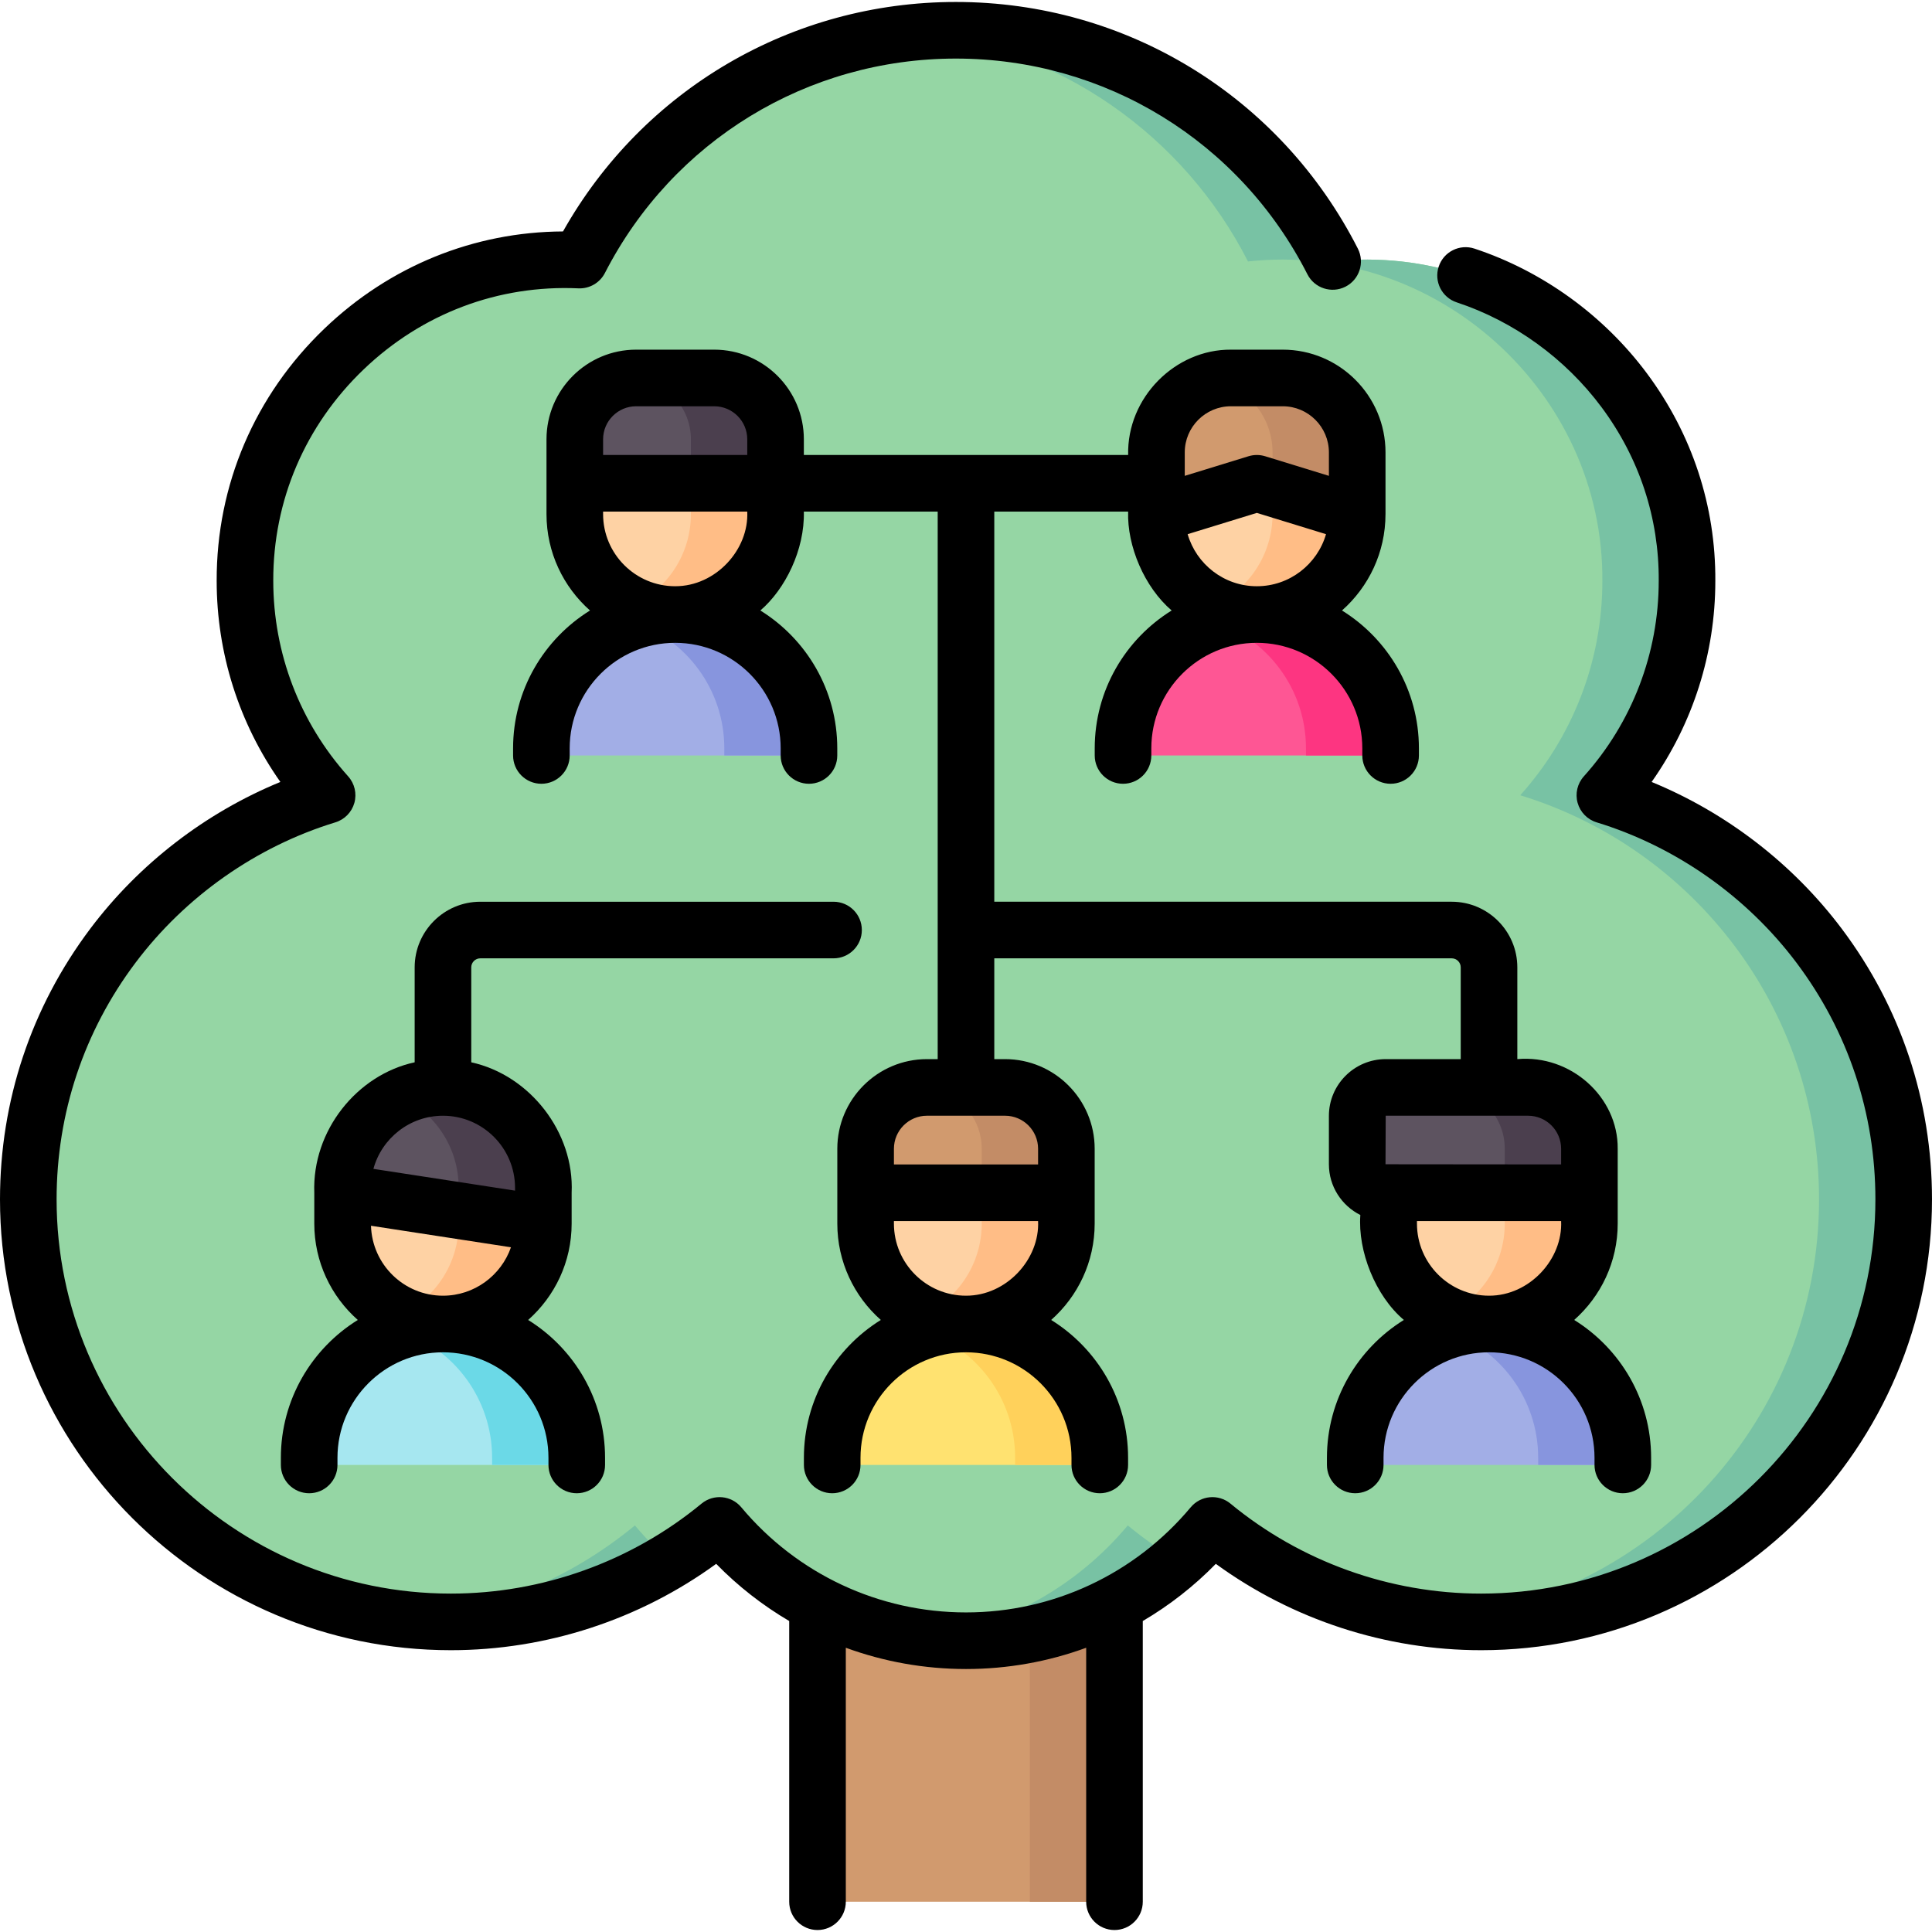 <svg id="Capa_1" enable-background="new 0 0 512 512" height="512" viewBox="0 0 512 512" width="512" xmlns="http://www.w3.org/2000/svg"><g><g><path d="m216.651 404.055h78.698v99.918h-78.698z" fill="#d19a6e"/><path d="m272.915 404.055h22.434v99.918h-22.434z" fill="#c38c66"/><path d="m425.312 210.756c13.529-15.067 21.768-34.982 21.768-56.826.312-50.127-44.137-90.084-93.917-84.642-18.5-36.358-56.268-61.266-99.856-61.266-43.443 0-81.107 24.741-99.673 60.902-48.198-2.2-88.839 36.759-88.714 85.005 0 21.844 8.239 41.759 21.768 56.826-45.844 14.018-79.188 56.659-79.188 107.092 0 61.841 50.132 111.973 111.973 111.973 27.053 0 51.865-9.594 71.22-25.565 15.61 18.67 39.067 30.554 65.307 30.554s49.697-11.884 65.307-30.554c19.355 15.971 44.167 25.565 71.22 25.565 61.841 0 111.973-50.132 111.973-111.973 0-50.433-33.344-93.074-79.188-107.091z" fill="#95d6a4"/><g fill="#78c2a4"><path d="m168.259 404.254c-16.666 13.753-37.384 22.758-60.09 25 3.718.373 7.488.565 11.304.565 21.219 0 41.045-5.923 57.955-16.175-3.29-2.891-6.359-6.028-9.169-9.39z"/><path d="m425.312 210.756c13.529-15.067 21.768-34.982 21.768-56.826.312-50.127-44.137-90.084-93.917-84.642-18.5-36.358-56.268-61.266-99.856-61.266-3.788 0-7.529.2-11.22.567 38.786 3.858 71.749 27.499 88.642 60.698 49.781-5.442 94.229 34.515 93.917 84.642 0 21.844-8.239 41.759-21.768 56.826 45.844 14.017 79.188 56.658 79.188 107.091 0 58.025-44.137 105.74-100.669 111.407 3.663.362 7.373.565 11.131.565 61.841 0 111.973-50.132 111.973-111.973-.001-50.431-33.345-93.072-79.189-107.089z"/><path d="m298.872 404.254c-13.347 15.964-32.434 26.959-54.09 29.813 3.671.484 7.414.741 11.217.741 21.515 0 41.156-7.994 56.138-21.163-4.649-2.819-9.09-5.946-13.265-9.391z"/></g><g><g><path d="m178.928 162.859c-14.692 0-26.601-11.91-26.601-26.601v-8.179h53.203v8.179c-.001 14.691-11.911 26.601-26.602 26.601z" fill="#fed2a4"/><path d="m183.094 128.078v8.179c0 10.682-6.3 19.889-15.384 24.121 3.409 1.588 7.208 2.48 11.217 2.48 14.691 0 26.601-11.91 26.601-26.601v-8.179z" fill="#ffbd86"/><path d="m189.278 100.165h-20.702c-8.975 0-16.251 7.276-16.251 16.251v11.663h53.203v-11.663c.001-8.976-7.275-16.251-16.25-16.251z" fill="#5d5360"/><path d="m189.278 100.165h-20.702c-.292 0-.578.029-.866.044 8.57.453 15.384 7.524 15.384 16.207v11.663h22.434v-11.663c.001-8.976-7.275-16.251-16.25-16.251z" fill="#4b3f4e"/><path d="m178.927 162.859c19.582 0 35.457 15.874 35.457 35.456v1.895h-70.913v-1.895c0-19.582 15.874-35.456 35.456-35.456z" fill="#a2aee6"/><path d="m178.928 162.858c-3.922 0-7.691.646-11.217 1.822 14.082 4.695 24.239 17.974 24.239 33.635v1.895h22.434v-1.895c0-19.582-15.874-35.457-35.456-35.457z" fill="#8795de"/></g><g><path d="m333.073 162.859c-14.692 0-26.601-11.91-26.601-26.601v-8.179h53.203v8.179c-.001 14.691-11.911 26.601-26.602 26.601z" fill="#fed2a4"/><path d="m337.24 128.078v8.179c0 10.682-6.3 19.889-15.384 24.121 3.409 1.588 7.208 2.48 11.217 2.48 14.692 0 26.601-11.91 26.601-26.601v-8.179z" fill="#ffbd86"/><path d="m339.944 100.165h-13.743c-10.897 0-19.73 8.833-19.73 19.73v16.363l26.601-8.179 26.601 8.179v-16.363c.001-10.897-8.833-19.73-19.729-19.73z" fill="#d19a6e"/><g><path d="m339.944 100.165h-13.743c-1.495 0-2.946.181-4.346.496 8.803 1.982 15.384 9.833 15.384 19.234v9.464l22.434 6.898v-16.363c.001-10.896-8.832-19.729-19.729-19.729z" fill="#c38c66"/></g><path d="m333.072 162.859c19.582 0 35.457 15.874 35.457 35.456v1.895h-70.913v-1.895c0-19.582 15.874-35.456 35.456-35.456z" fill="#fe5694"/><path d="m333.073 162.858c-3.922 0-7.691.646-11.217 1.822 14.083 4.695 24.239 17.974 24.239 33.635v1.895h22.434v-1.895c0-19.582-15.874-35.457-35.456-35.457z" fill="#fd3581"/></g></g><g><g><path d="m117.39 350.873c-14.692 0-26.601-11.91-26.601-26.601v-8.179h53.203v8.179c-.001 14.692-11.911 26.601-26.602 26.601z" fill="#fed2a4"/><path d="m121.557 316.093v8.179c0 10.682-6.3 19.889-15.384 24.121 3.409 1.588 7.208 2.48 11.217 2.48 14.692 0 26.601-11.91 26.601-26.601v-8.179z" fill="#ffbd86"/><path d="m117.39 288.18c-14.692 0-26.601 11.91-26.601 26.601v1.312l53.203 8.179v-9.491c-.001-14.692-11.911-26.601-26.602-26.601z" fill="#5d5360"/><path d="m117.39 288.18c-4.009 0-7.808.892-11.217 2.48 9.084 4.232 15.384 13.438 15.384 24.121v6.042l22.434 3.449v-9.491c0-14.692-11.91-26.601-26.601-26.601z" fill="#4b3f4e"/><g fill="#a6e7f0"><path d="m117.39 350.873c19.582 0 35.457 15.874 35.457 35.456v1.895h-70.914v-1.895c0-19.581 15.875-35.456 35.457-35.456z"/><path d="m152.846 388.225h-70.913"/><path d="m152.846 388.225h-70.913"/></g><path d="m117.39 350.873c-3.922 0-7.691.646-11.217 1.822 14.082 4.695 24.239 17.974 24.239 33.635v1.895h22.434v-1.895c0-19.582-15.874-35.457-35.456-35.457z" fill="#6bd9e7"/></g><g><path d="m256 350.873c-14.692 0-26.601-11.91-26.601-26.601v-8.179h53.203v8.179c-.001 14.692-11.91 26.601-26.602 26.601z" fill="#fed2a4"/><path d="m260.167 316.093v8.179c0 10.682-6.3 19.889-15.384 24.121 3.409 1.588 7.208 2.48 11.217 2.48 14.692 0 26.601-11.91 26.601-26.601v-8.179z" fill="#ffbd86"/><path d="m266.351 288.18h-20.702c-8.975 0-16.251 7.276-16.251 16.251v11.663h53.203v-11.664c0-8.975-7.275-16.25-16.25-16.25z" fill="#d19a6e"/><path d="m266.351 288.18h-20.702c-.292 0-.578.029-.866.044 8.569.453 15.384 7.524 15.384 16.207v11.663h22.434v-11.664c0-8.975-7.275-16.25-16.25-16.25z" fill="#c38c66"/><path d="m256 350.873c19.582 0 35.457 15.874 35.457 35.456v1.895h-70.913v-1.895c-.001-19.581 15.874-35.456 35.456-35.456z" fill="#ffe270"/><path d="m256 350.873c-3.922 0-7.691.646-11.217 1.822 14.082 4.695 24.239 17.974 24.239 33.635v1.895h22.434v-1.895c.001-19.582-15.874-35.457-35.456-35.457z" fill="#ffd15b"/></g><g><path d="m394.61 350.873c-14.692 0-26.601-11.91-26.601-26.601v-8.179h53.203v8.179c0 14.692-11.91 26.601-26.602 26.601z" fill="#fed2a4"/><path d="m398.777 316.093v8.179c0 10.682-6.3 19.889-15.384 24.121 3.409 1.588 7.208 2.48 11.217 2.48 14.691 0 26.601-11.91 26.601-26.601v-8.179z" fill="#ffbd86"/><path d="m404.961 288.18h-37.736c-4.171 0-7.552 3.381-7.552 7.552v12.81c0 4.171 3.381 7.552 7.552 7.552h53.986v-11.664c.001-8.975-7.275-16.25-16.25-16.25z" fill="#5d5360"/><path d="m404.961 288.18h-22.435c8.975 0 16.251 7.276 16.251 16.25v11.663h22.434v-11.663c.001-8.975-7.275-16.25-16.25-16.25z" fill="#4b3f4e"/><path d="m394.61 350.873c19.582 0 35.457 15.874 35.457 35.456v1.895h-70.913v-1.895c0-19.581 15.874-35.456 35.456-35.456z" fill="#a2aee6"/><path d="m394.61 350.873c-3.922 0-7.691.646-11.217 1.822 14.082 4.695 24.239 17.974 24.239 33.635v1.895h22.435v-1.895c0-19.582-15.875-35.457-35.457-35.457z" fill="#8795de"/><g fill="#a2aee6"><path d="m430.067 388.225h-70.913"/><path d="m430.067 388.225h-70.913"/></g></g></g></g><g><path d="m488.093 246.139c-12.941-17.219-30.568-30.771-50.395-38.912 10.949-15.531 16.882-34.088 16.882-53.251.124-19.866-6.13-38.874-18.084-54.969-11.432-15.39-27.679-27.154-45.751-33.125-3.934-1.296-8.175.835-9.474 4.769-1.3 3.933.835 8.175 4.769 9.475 15.165 5.01 28.808 14.892 38.414 27.826 9.999 13.462 15.229 29.345 15.126 45.978 0 19.159-7.049 37.561-19.849 51.816-1.712 1.905-2.332 4.552-1.646 7.02.686 2.467 2.583 4.414 5.032 5.163 20.938 6.402 39.755 19.621 52.983 37.223 13.673 18.19 20.9 39.87 20.9 62.695 0 57.607-46.866 104.473-104.473 104.473-24.211 0-47.81-8.47-66.447-23.85-3.181-2.625-7.883-2.189-10.527.974-14.805 17.708-36.511 27.864-59.553 27.864-23.041 0-44.748-10.156-59.553-27.864-2.646-3.164-7.348-3.598-10.527-.974-18.639 15.38-42.237 23.85-66.447 23.85-57.607 0-104.473-46.866-104.473-104.473 0-22.825 7.227-44.504 20.898-62.695 13.229-17.602 32.045-30.821 52.983-37.223 2.449-.749 4.347-2.696 5.033-5.163.686-2.468.065-5.115-1.646-7.02-12.8-14.255-19.849-32.657-19.849-51.835-.055-21.271 8.446-41.158 23.938-55.998 15.482-14.831 35.695-22.464 56.934-21.496 2.919.131 5.673-1.456 7.014-4.066 17.997-35.052 53.632-56.827 93.001-56.827 39.528 0 75.229 21.905 93.172 57.166 1.879 3.692 6.396 5.16 10.086 3.283 3.691-1.878 5.161-6.394 3.283-10.086-20.515-40.319-61.338-65.365-106.54-65.365-43.438 0-82.902 23.18-104.104 60.812-23.612.121-45.909 9.163-63.221 25.746-18.484 17.706-28.627 41.454-28.562 66.849 0 19.203 5.933 37.767 16.882 53.298-19.826 8.14-37.454 21.693-50.395 38.912-15.64 20.811-23.907 45.607-23.907 71.708 0 65.878 53.595 119.473 119.473 119.473 25.285 0 49.988-8.081 70.323-22.883 5.804 5.942 12.32 11.017 19.354 15.15v74.391c0 4.142 3.358 7.5 7.5 7.5s7.5-3.358 7.5-7.5v-67.304c10.076 3.689 20.835 5.635 31.85 5.635s21.774-1.946 31.85-5.635v67.304c0 4.142 3.357 7.5 7.5 7.5s7.5-3.358 7.5-7.5v-74.39c7.035-4.133 13.551-9.208 19.355-15.15 20.334 14.802 45.037 22.883 70.322 22.883 65.877-.001 119.473-53.596 119.473-119.474 0-26.101-8.267-50.897-23.907-71.708z"/><path d="m367.174 136.257v-16.363c0-15.015-12.215-27.23-27.229-27.23h-13.743c-14.75-.1-27.582 12.685-27.23 27.913h-85.942v-4.163c0-13.096-10.654-23.75-23.75-23.75h-20.702c-13.096 0-23.75 10.654-23.75 23.75v19.842c0 10.153 4.465 19.278 11.529 25.531-12.223 7.581-20.384 21.116-20.384 36.527v1.895c0 4.142 3.358 7.5 7.5 7.5s7.5-3.358 7.5-7.5v-1.895c0-15.416 12.542-27.957 27.957-27.957s27.957 12.541 27.957 27.957v1.895c0 4.142 3.358 7.5 7.5 7.5s7.5-3.358 7.5-7.5v-1.895c0-15.411-8.161-28.946-20.385-36.527 6.58-5.631 11.772-16.069 11.529-26.21h35.469v145.103h-2.851c-13.096 0-23.75 10.654-23.75 23.75v19.842c0 10.153 4.465 19.278 11.529 25.531-12.223 7.581-20.384 21.116-20.384 36.527v1.896c0 4.142 3.358 7.5 7.5 7.5s7.5-3.358 7.5-7.5v-1.896c0-15.415 12.542-27.956 27.957-27.956s27.956 12.541 27.956 27.956v1.896c0 4.142 3.357 7.5 7.5 7.5s7.5-3.358 7.5-7.5v-1.896c0-15.41-8.161-28.945-20.384-36.527 7.064-6.253 11.529-15.378 11.529-25.531v-19.842c0-13.096-10.654-23.75-23.751-23.75h-2.851v-26.711h121.22c1.318 0 2.391 1.073 2.391 2.391v24.32h-19.885c-8.3 0-15.052 6.752-15.052 15.051v12.81c0 5.884 3.402 10.977 8.335 13.45-.71 9.559 3.986 21.431 11.529 27.811-12.223 7.581-20.385 21.116-20.385 36.527v1.896c0 4.142 3.357 7.5 7.5 7.5s7.5-3.358 7.5-7.5v-1.896c0-15.415 12.541-27.956 27.957-27.956 15.415 0 27.956 12.541 27.956 27.956v1.896c0 4.142 3.357 7.5 7.5 7.5s7.5-3.358 7.5-7.5v-1.896c0-15.41-8.161-28.945-20.384-36.527 7.064-6.253 11.53-15.378 11.53-25.531v-19.841c.121-13.761-12.491-25.007-26.602-23.75v-24.32c0-9.589-7.802-17.391-17.391-17.391h-121.219v-103.391h35.471c-.301 9.094 4.284 19.995 11.529 26.21-12.223 7.581-20.384 21.116-20.384 36.527v1.895c0 4.142 3.357 7.5 7.5 7.5s7.5-3.358 7.5-7.5v-1.895c0-15.416 12.541-27.957 27.956-27.957 15.416 0 27.957 12.541 27.957 27.957v1.895c0 4.142 3.357 7.5 7.5 7.5s7.5-3.358 7.5-7.5v-1.895c0-15.411-8.161-28.946-20.385-36.527 7.064-6.253 11.53-15.378 11.53-25.531zm-130.276 188.015v-.679h38.203c.478 10.09-8.367 19.804-19.102 19.781-10.532 0-19.101-8.569-19.101-19.102zm38.204-19.842v4.163h-38.203v-4.163c0-4.825 3.925-8.75 8.75-8.75h20.702c4.825 0 8.751 3.925 8.751 8.75zm100.407 19.842v-.679h38.203c.478 10.09-8.367 19.804-19.102 19.781-10.532 0-19.101-8.569-19.101-19.102zm38.203-19.842v4.155l-46.538-.044.052-12.861h37.735c4.825 0 8.751 3.925 8.751 8.75zm-99.741-184.535c0-6.744 5.486-12.23 12.23-12.23h13.743c6.743 0 12.229 5.486 12.229 12.23v6.21l-16.897-5.196c-.718-.221-1.461-.331-2.204-.331s-1.486.11-2.204.331l-16.897 5.196zm-154.145-3.48c0-4.825 3.925-8.75 8.75-8.75h20.702c4.825 0 8.75 3.925 8.75 8.75v4.163h-38.203v-4.163zm0 19.842v-.68h38.203c.476 10.092-8.365 19.803-19.102 19.781-10.532 0-19.101-8.568-19.101-19.101zm154.91 5.306 18.336-5.638 18.336 5.638c-2.307 7.957-9.646 13.796-18.336 13.796s-16.029-5.84-18.336-13.796z"/><path d="m127.281 253.969h93.616c4.142 0 7.5-3.358 7.5-7.5s-3.358-7.5-7.5-7.5h-93.616c-9.589 0-17.391 7.802-17.391 17.391v25.161c-15.185 3.275-27.203 18.01-26.601 34.572v8.179c0 10.153 4.465 19.278 11.529 25.531-12.223 7.581-20.385 21.116-20.385 36.527v1.896c0 4.142 3.358 7.5 7.5 7.5s7.5-3.358 7.5-7.5v-1.896c0-15.415 12.542-27.956 27.957-27.956s27.957 12.541 27.957 27.956v1.896c0 4.142 3.358 7.5 7.5 7.5s7.5-3.358 7.5-7.5v-1.896c0-15.41-8.161-28.946-20.384-36.527 7.064-6.253 11.529-15.378 11.529-25.531v-8.179c.74-16.034-11.066-31.165-26.602-34.572v-25.161c0-1.318 1.072-2.391 2.391-2.391zm-28.964 70.87 37.095 5.703c-2.603 7.458-9.689 12.832-18.023 12.832-10.34 0-18.768-8.266-19.072-18.535zm38.174-10.058v.75l-37.533-5.77c2.21-8.104 9.636-14.081 18.432-14.081 10.532 0 19.101 8.569 19.101 19.101z"/></g></g></svg>